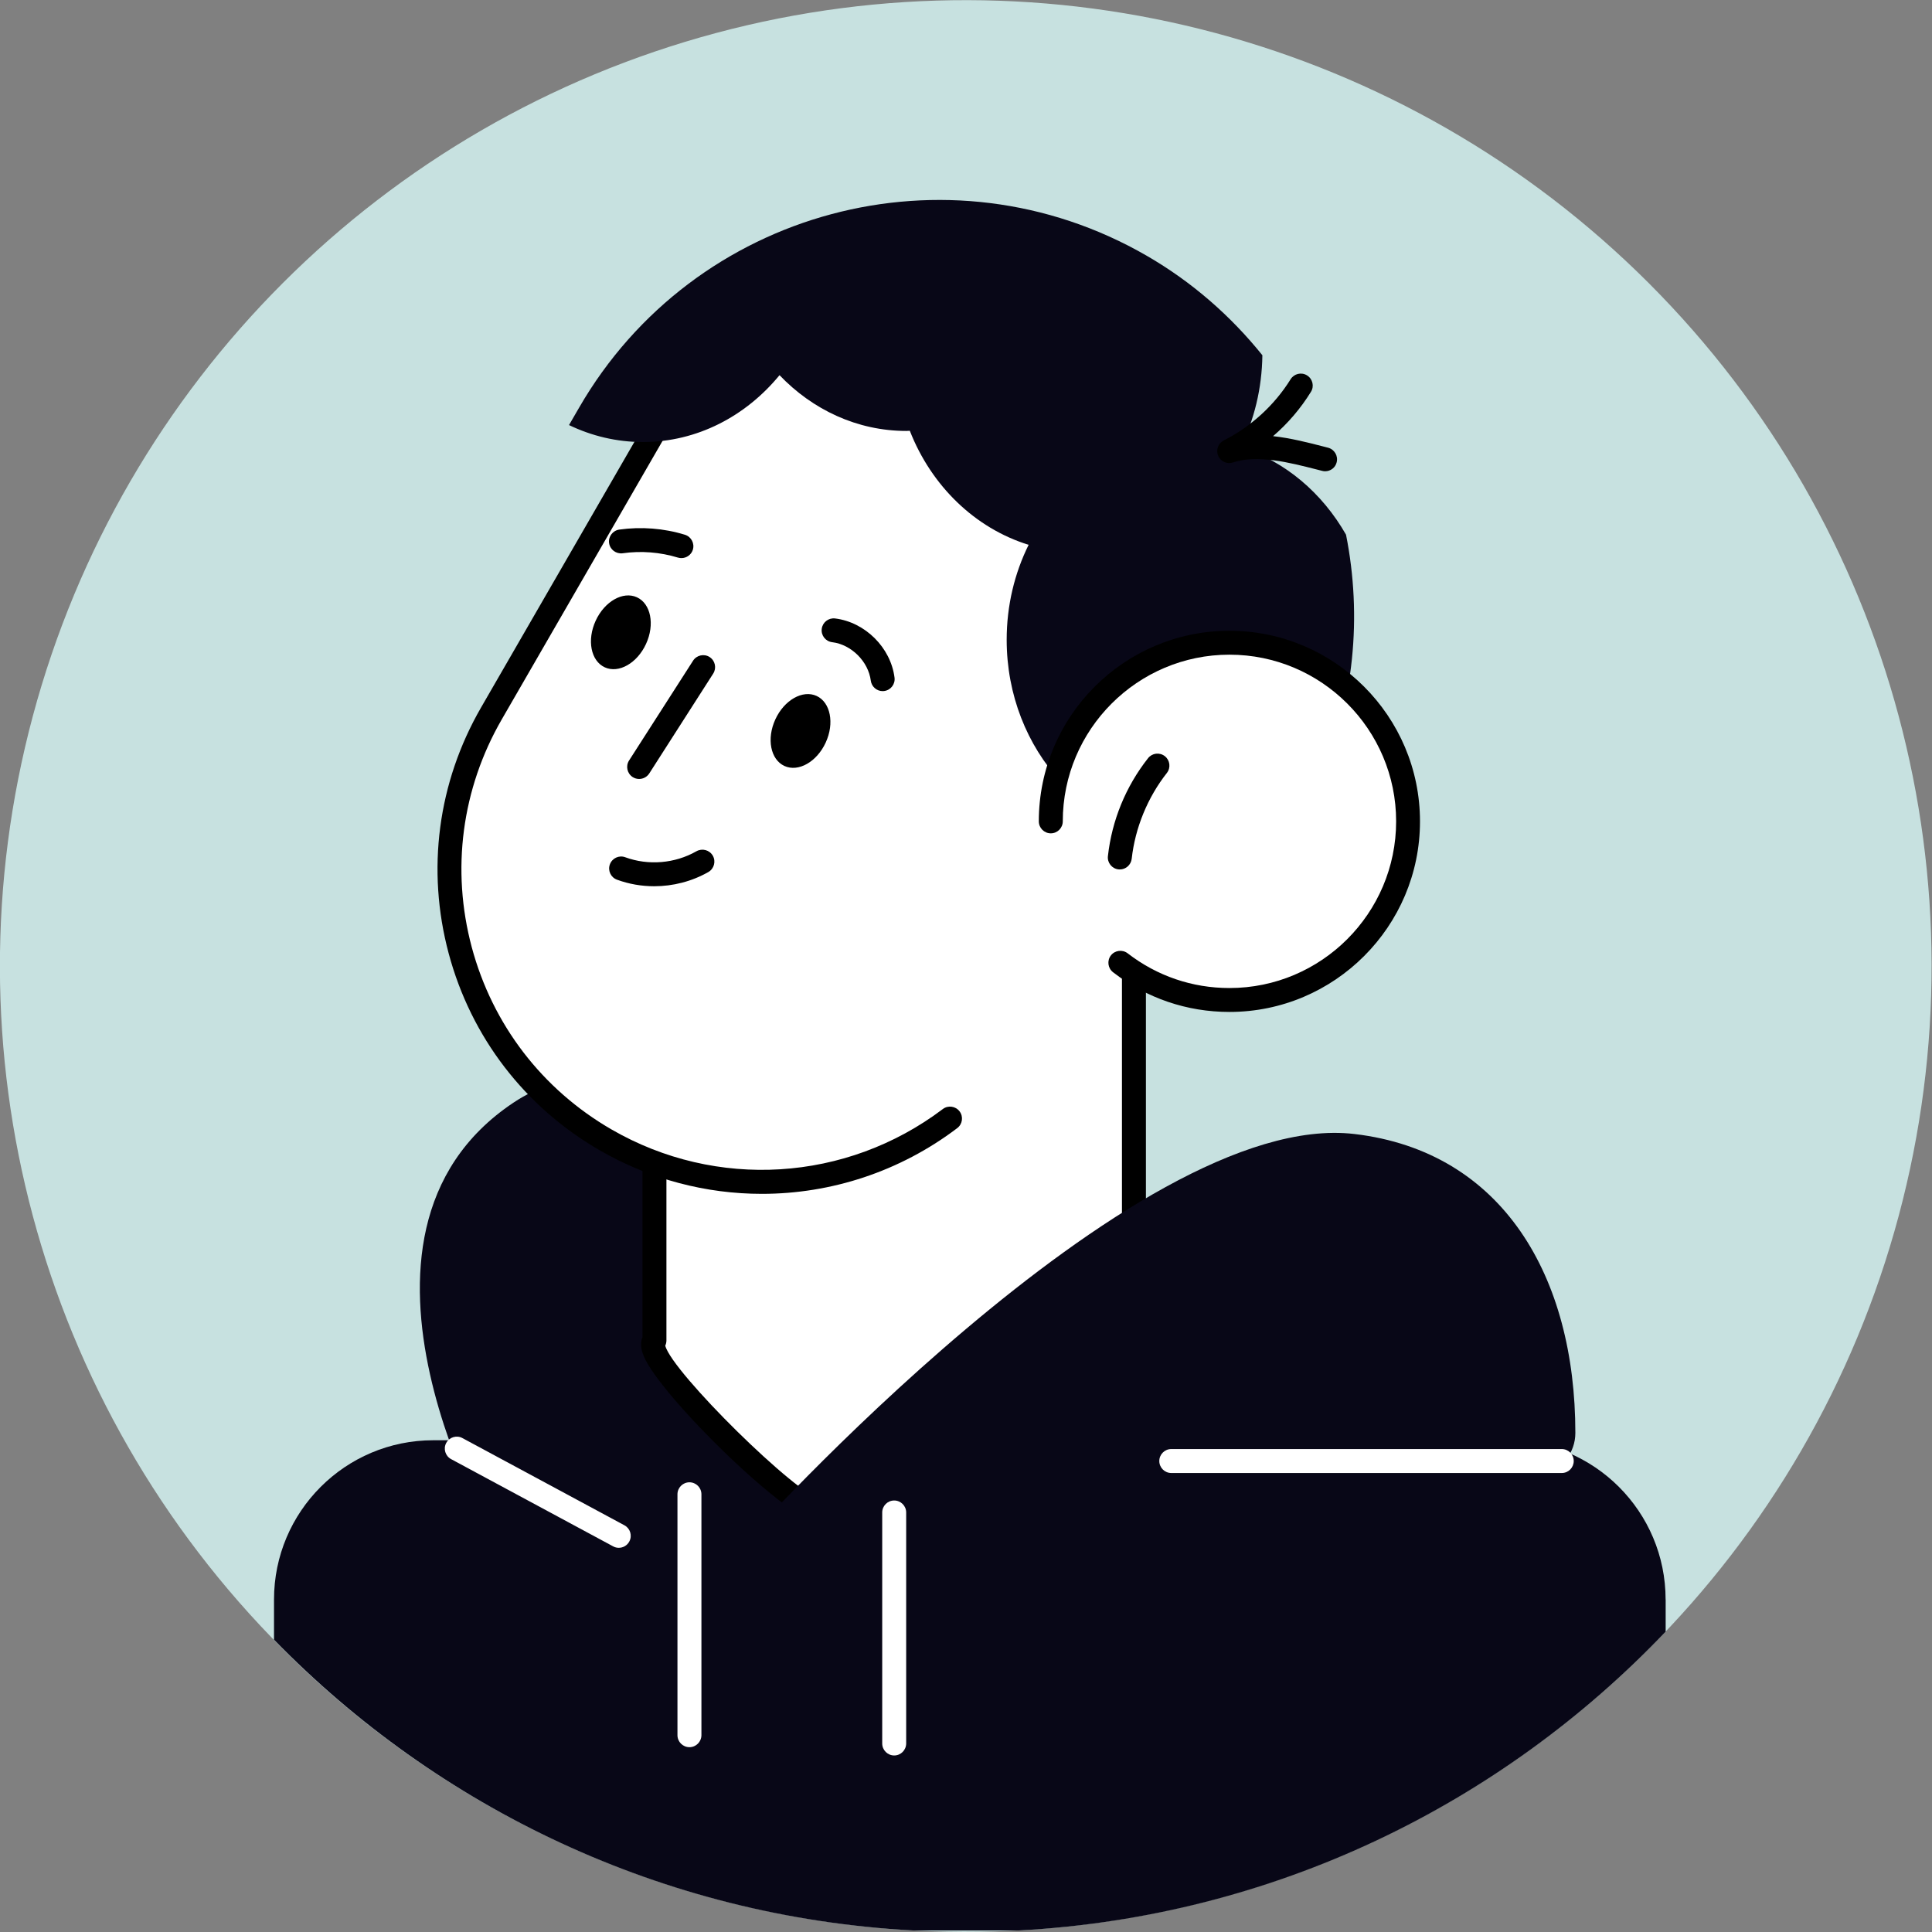 <?xml version="1.0" encoding="utf-8"?>
<!-- Generator: Adobe Illustrator 25.0.0, SVG Export Plug-In . SVG Version: 6.00 Build 0)  -->
<svg version="1.1" xmlns="http://www.w3.org/2000/svg" xmlns:xlink="http://www.w3.org/1999/xlink" x="0px" y="0px"
	 viewBox="0 0 345.07 345.07" style="enable-background:new 0 0 345.07 345.07;" xml:space="preserve">
<rect x="0" y="0" width="345.07" height="345.07" fill="#808080" stroke="none"/>
<style type="text/css">
	.st0{fill:#F6E1DC;}
	.st1{fill:#F0AF9B;}
	.st2{fill:#FFFFFF;}
	.st3{fill:#080717;}
	.st4{fill:none;stroke:#85BAC6;stroke-width:0.412;stroke-miterlimit:10;}
	.st5{fill:#F2ECDE;}
	.st6{fill:#85BAC6;}
	.st7{fill:#FCDEDE;}
	.st8{fill:#AAD2DC;}
	.st9{fill:#F5F5F5;}
	.st10{fill:#E8EDC5;}
	.st11{fill:#B9D2D7;}
	.st12{fill:#FFFFFF;stroke:#000000;stroke-width:2;stroke-linecap:round;stroke-linejoin:round;stroke-miterlimit:10;}
	.st13{fill:#CEE1E7;}
	.st14{fill:#EDE6E4;}
	.st15{fill:#FDE3EC;}
	.st16{fill:#FDEDE0;}
	.st17{fill:#C7E1E0;}
	.st18{fill:#EFCBBF;}
	.st19{fill:#23285C;}
	.st20{fill:#010101;}
	.st21{fill:#C6E0F5;}
	.st22{fill:#DDD6CC;}
	.st23{fill:#E0E0E0;}
	.st24{fill:#F3F3F3;}
</style>
<g id="Layer_3">
</g>
<g id="_x3C_Layer_x3E_">
	<g>

			<ellipse transform="matrix(0.707 -0.707 0.707 0.707 -71.466 172.534)" class="st17" cx="172.53" cy="172.53" rx="172.53" ry="172.53"/>
		<path class="st3" d="M297.49,285.69c0-15.71-12.74-28.45-28.45-28.45H77.39c-15.71,0-28.45,12.74-28.45,28.45v7.17
			c29.28,30.06,69.4,49.5,114.07,51.93h19.05c45.37-2.47,86.05-22.49,115.44-53.37V285.69z"/>
		<path class="st3" d="M140.94,276.01H88.73c0,0-32.82-55.2,2.98-79.07C127.52,173.07,140.94,276.01,140.94,276.01z"/>
		<g>
			<path class="st2" d="M159.7,270.15h-12.83c-4.66,0-33.17-27.53-29.99-30.71v-99.67c0-23.65,19.17-42.82,42.82-42.82l0,0
				c23.65,0,42.82,19.17,42.82,42.82v87.55C202.52,250.97,183.35,270.15,159.7,270.15z"/>
			<path d="M159.71,272.28h-12.83c-5.56,0-28.95-22.95-31.9-30.06c-0.63-1.52-0.56-2.61-0.23-3.38v-99.08
				c0-24.79,20.17-44.96,44.96-44.96c24.79,0,44.96,20.17,44.96,44.96v87.55C204.66,252.11,184.49,272.28,159.71,272.28z
				 M118.82,240.35c1.2,4.71,23.64,26.85,28.16,27.67l12.73-0.01c22.43,0,40.68-18.25,40.68-40.68v-87.55
				c0-22.43-18.25-40.68-40.68-40.68c-22.43,0-40.68,18.25-40.68,40.68v99.67C119.02,239.76,118.95,240.07,118.82,240.35z"/>
		</g>
		<g>
			<path class="st2" d="M169.7,199.8c-17.34,13.1-41.52,15.35-61.52,3.8h0c-26.67-15.4-35.81-49.5-20.41-76.17l29.92-51.83
				c15.4-26.67,49.5-35.81,76.17-20.41v0c26.67,15.4,35.81,49.5,20.41,76.17L169.7,199.8z"/>
			<path d="M136.08,213.23c-9.96,0-19.95-2.57-28.97-7.78c-13.39-7.73-22.97-20.22-26.97-35.15c-4-14.94-1.95-30.54,5.78-43.93
				l29.92-51.83c7.73-13.39,20.22-22.97,35.15-26.97c14.94-4,30.54-1.95,43.93,5.78c13.39,7.73,22.97,20.22,26.97,35.15
				c4,14.94,1.95,30.54-5.78,43.93c-0.59,1.02-1.9,1.37-2.92,0.78c-1.02-0.59-1.37-1.9-0.78-2.92c7.16-12.4,9.06-26.85,5.36-40.69
				c-3.71-13.83-12.58-25.4-24.98-32.56c-12.4-7.16-26.85-9.06-40.69-5.36c-13.83,3.71-25.4,12.58-32.56,24.98l-29.92,51.83
				c-7.16,12.4-9.06,26.85-5.36,40.69c3.71,13.83,12.58,25.4,24.98,32.56c18.7,10.8,41.93,9.36,59.16-3.66
				c0.94-0.71,2.28-0.52,2.99,0.42c0.71,0.94,0.52,2.28-0.42,2.99C160.69,209.28,148.42,213.23,136.08,213.23z"/>
		</g>
		<path class="st3" d="M235.62,139.76c6.3-14.3,7.68-29.73,4.79-44.26c-4.26-7.46-10.9-13.15-18.83-15.61
			c2.43-4.9,3.81-10.5,3.89-16.44c-5.59-6.95-12.48-13.05-20.67-17.78c-35.5-20.5-80.89-8.33-101.38,27.16l-1.79,3.09
			c4.04,1.94,8.49,3.03,13.19,3.03c9.71,0,18.4-4.63,24.41-11.94c5.89,6.16,13.87,9.96,22.67,9.96c0.2,0,0.4-0.03,0.6-0.03
			c3.85,9.85,11.65,17.41,21.22,20.37c-2.5,5.05-3.92,10.82-3.92,16.96c0,19.76,14.69,35.78,32.81,35.78
			C221.57,150.05,229.7,146.12,235.62,139.76z"/>
		<g>
			<path class="st2" d="M187.69,146.69c0-17.62,14.28-31.9,31.9-31.9c17.62,0,31.9,14.28,31.9,31.9c0,17.62-14.28,31.9-31.9,31.9
				c-7.34,0-14.1-2.48-19.49-6.64L187.69,146.69z"/>
			<path d="M219.59,180.74c-7.6,0-14.79-2.45-20.79-7.09c-0.93-0.72-1.11-2.06-0.39-3c0.72-0.93,2.07-1.1,3-0.38
				c5.25,4.05,11.53,6.2,18.18,6.2c16.41,0,29.77-13.35,29.77-29.77c0-16.41-13.35-29.77-29.77-29.77
				c-16.41,0-29.77,13.35-29.77,29.77c0,1.18-0.96,2.14-2.14,2.14c-1.18,0-2.14-0.96-2.14-2.14c0-18.77,15.27-34.04,34.04-34.04
				c18.77,0,34.04,15.27,34.04,34.04C253.63,165.46,238.36,180.74,219.59,180.74z"/>
		</g>
		<path d="M115.39,115c-1.58,3.45-4.88,5.33-7.37,4.19c-2.49-1.14-3.22-4.86-1.63-8.32c1.58-3.45,4.88-5.33,7.37-4.19
			C116.25,107.82,116.98,111.55,115.39,115z"/>
		<path d="M147.48,132.62c-1.58,3.45-4.88,5.33-7.37,4.19c-2.49-1.14-3.22-4.86-1.63-8.32c1.58-3.45,4.88-5.33,7.37-4.19
			C148.33,125.44,149.07,129.17,147.48,132.62z"/>
		<g>
			<path d="M116.84,158.29c-2.26,0-4.51-0.39-6.64-1.17c-1.11-0.41-1.68-1.63-1.27-2.74c0.41-1.11,1.64-1.68,2.74-1.27
				c4.13,1.52,8.89,1.12,12.72-1.07c1.03-0.58,2.33-0.23,2.92,0.79c0.59,1.02,0.23,2.33-0.79,2.92
				C123.57,157.43,120.21,158.29,116.84,158.29z"/>
		</g>
		<g>
			<path d="M114.15,139.13c-0.39,0-0.79-0.11-1.15-0.34c-0.99-0.64-1.28-1.96-0.65-2.95L123.79,118c0.64-0.99,1.96-1.28,2.95-0.65
				c0.99,0.64,1.28,1.96,0.65,2.95l-11.43,17.85C115.54,138.79,114.85,139.13,114.15,139.13z"/>
		</g>
		<g>
			<path d="M121.71,99.68c-0.21,0-0.42-0.03-0.63-0.09c-3.17-0.97-6.58-1.24-9.87-0.77c-1.17,0.15-2.25-0.65-2.42-1.81
				c-0.17-1.17,0.65-2.25,1.81-2.42c3.9-0.55,7.96-0.24,11.73,0.92c1.13,0.35,1.76,1.54,1.42,2.67
				C123.47,99.09,122.62,99.68,121.71,99.68z"/>
		</g>
		<g>
			<path d="M157.65,123.44c-1.06,0-1.98-0.79-2.12-1.87c-0.44-3.43-3.47-6.45-6.9-6.87c-1.17-0.14-2.01-1.21-1.86-2.38
				c0.14-1.17,1.21-2,2.38-1.86c5.37,0.66,9.94,5.2,10.62,10.57c0.15,1.17-0.68,2.24-1.85,2.39
				C157.83,123.44,157.74,123.44,157.65,123.44z"/>
		</g>
		<g>
			<path d="M200.01,155.29c-0.08,0-0.16,0-0.24-0.01c-1.17-0.13-2.02-1.19-1.89-2.36c0.71-6.4,3.19-12.45,7.17-17.5
				c0.73-0.93,2.07-1.09,3-0.36c0.93,0.73,1.09,2.07,0.36,3c-3.44,4.37-5.67,9.81-6.28,15.33
				C202,154.48,201.08,155.29,200.01,155.29z"/>
		</g>
		<g>
			<path d="M236.68,84.17c-0.17,0-0.35-0.02-0.53-0.07l-0.94-0.24c-4.98-1.27-10.62-2.71-14.99-1.26c-1.06,0.35-2.22-0.17-2.65-1.21
				c-0.43-1.03,0.01-2.23,1.01-2.73c4.84-2.44,9.08-6.32,11.93-10.92c0.62-1,1.94-1.32,2.94-0.69c1,0.62,1.32,1.94,0.69,2.94
				c-1.84,2.98-4.13,5.65-6.76,7.91c3.1,0.34,6.16,1.12,8.88,1.82l0.93,0.24c1.14,0.29,1.84,1.45,1.55,2.6
				C238.51,83.53,237.64,84.17,236.68,84.17z"/>
		</g>
		<path class="st3" d="M132.78,275.67c0,0,69.65-77.77,109.12-73.13c26.54,3.12,39.47,25.54,39.47,53.4
			C281.37,283.8,134.52,273.93,132.78,275.67z"/>
		<g>
			<path class="st2" d="M278.95,263.09H209.2c-1.18,0-2.14-0.96-2.14-2.14c0-1.18,0.96-2.14,2.14-2.14h69.74
				c1.18,0,2.14,0.96,2.14,2.14C281.08,262.13,280.13,263.09,278.95,263.09z"/>
		</g>
		<g>
			<path class="st2" d="M159.71,313.54c-1.18,0-2.14-0.96-2.14-2.14v-41.26c0-1.18,0.96-2.14,2.14-2.14c1.18,0,2.14,0.96,2.14,2.14
				v41.26C161.84,312.59,160.89,313.54,159.71,313.54z"/>
		</g>
		<g>
			<path class="st2" d="M123.14,312.06c-1.18,0-2.14-0.96-2.14-2.14v-43.03c0-1.18,0.96-2.14,2.14-2.14c1.18,0,2.14,0.96,2.14,2.14
				v43.03C125.27,311.1,124.32,312.06,123.14,312.06z"/>
		</g>
		<g>
			<path class="st2" d="M110.52,276.45c-0.34,0-0.69-0.08-1.01-0.26l-28.94-15.58c-1.04-0.56-1.43-1.86-0.87-2.89
				c0.56-1.04,1.86-1.43,2.89-0.87l28.94,15.58c1.04,0.56,1.43,1.85,0.87,2.89C112.02,276.04,111.28,276.45,110.52,276.45z"/>
		</g>
	</g>
</g>
</svg>
